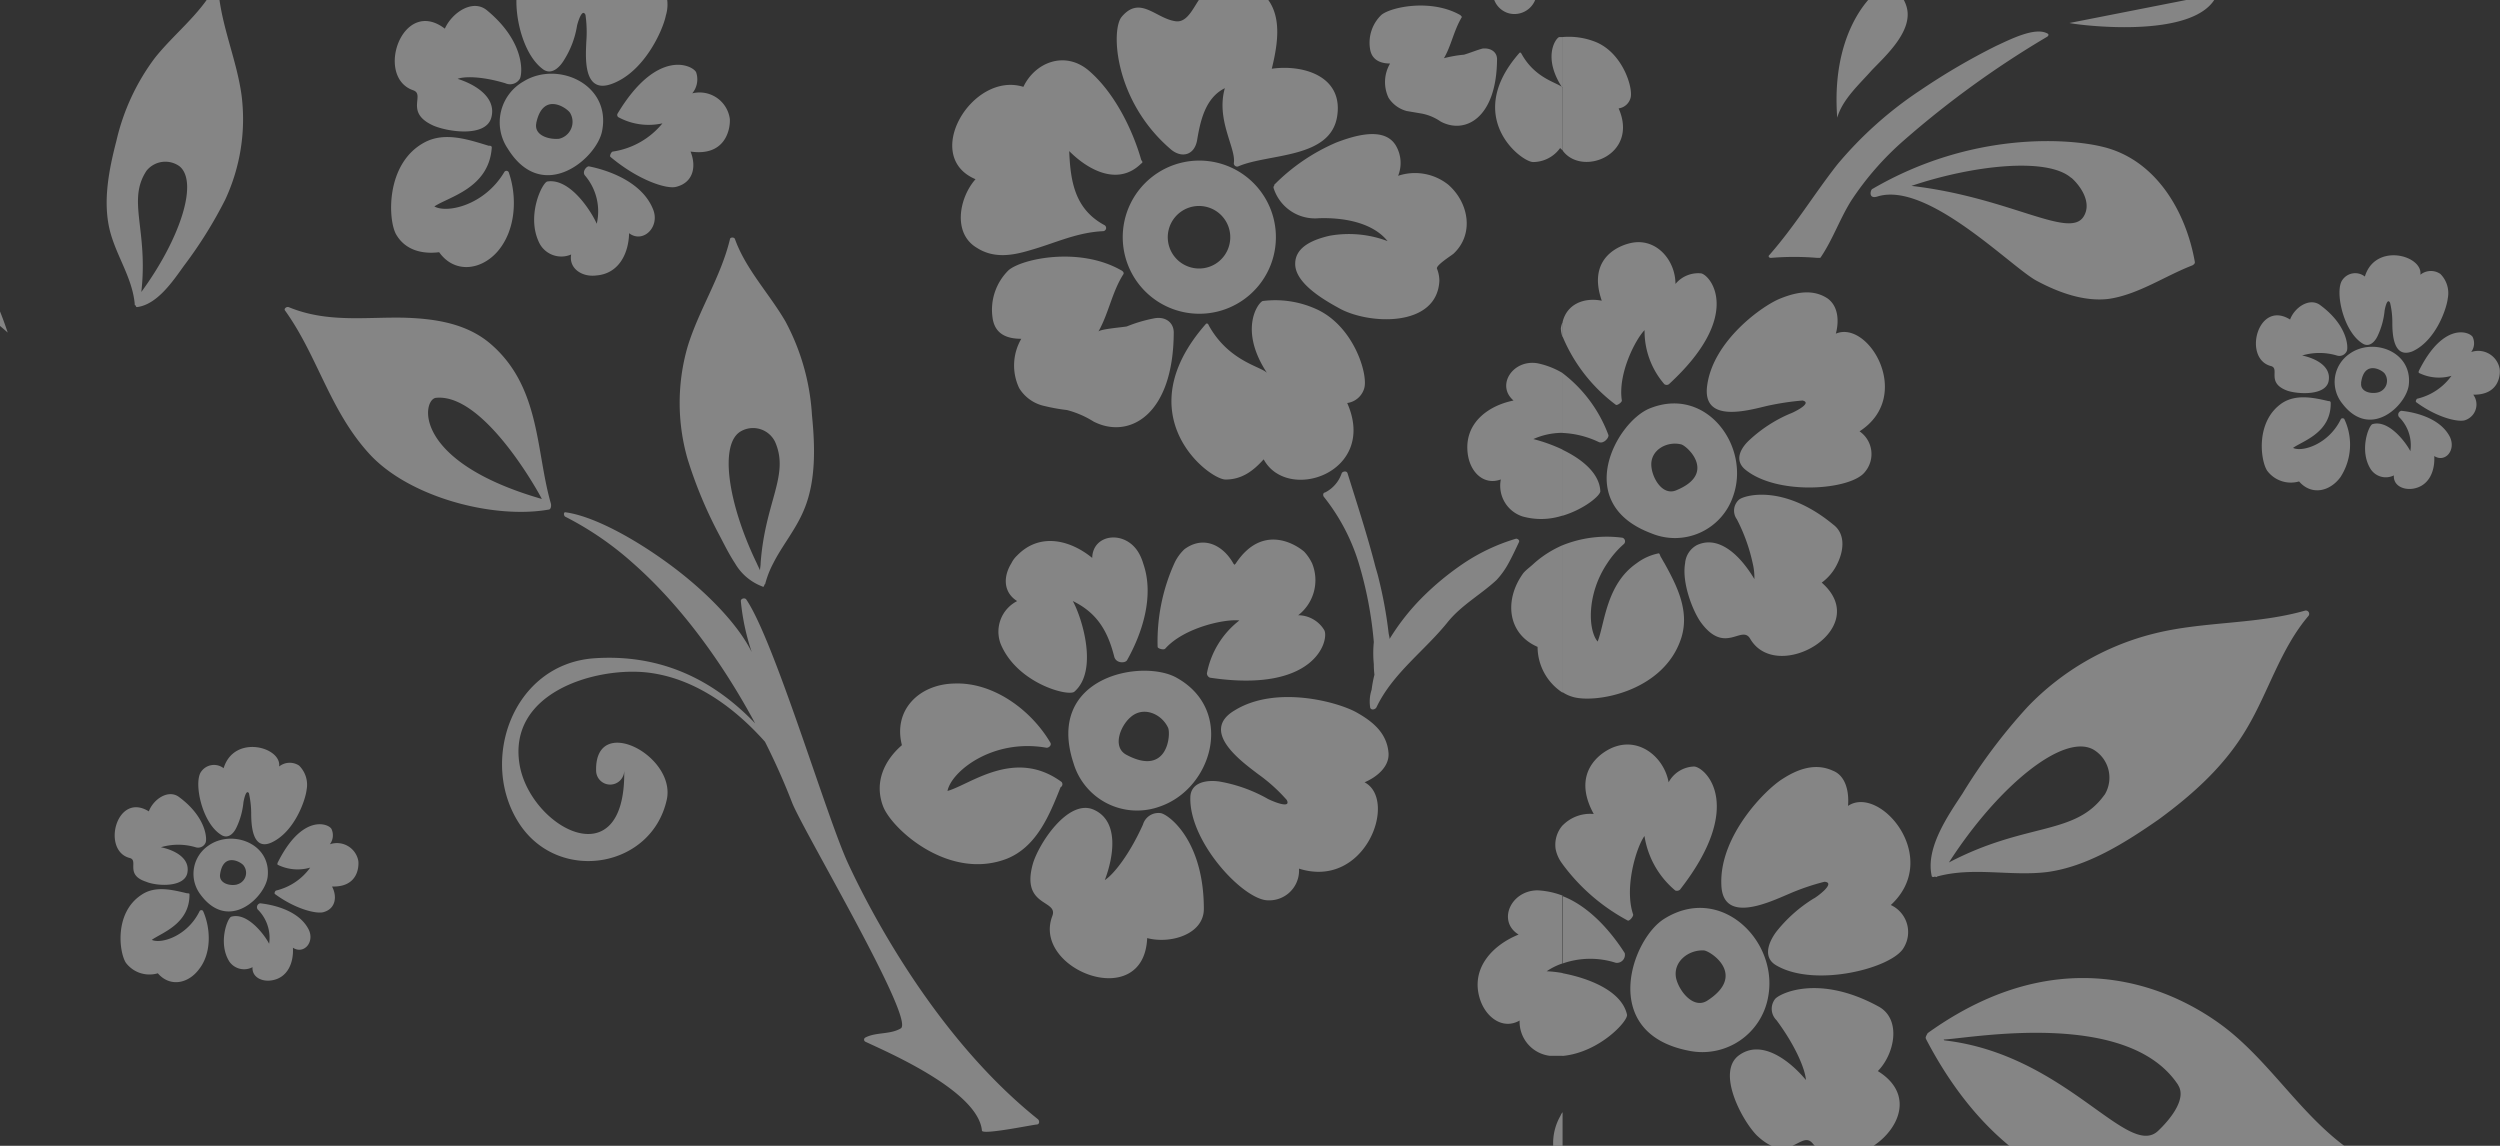 <svg xmlns="http://www.w3.org/2000/svg" width="120" height="55" viewBox="0 0 120 55">
    <rect x="0" y="0" width="120" height="55" fill="#333333" stroke="none"/>
    <g>
        <g clip-path="url(#clip-110:1174)" opacity=".4">
            <path fill="#fff"
                  d="M82.624 42.442c-.086-2.327 2.124-4.563 2.963-5.07.726-.466 1.557-.76 2.387-.38.645.251.787 1.055.731 1.691 1.527-1.025 4.52 2.478 2.054 4.758a1.43 1.43 0 0 1 .632 2.028c-.515.995-4.277 1.968-6.137.865-.645-.376-.372-1.094 0-1.6a6.917 6.917 0 0 1 1.808-1.609c.043 0 1.115-.757.514-.8-.592.148-1.17.347-1.73.592-.895.377-3.183 1.48-3.222-.475zM84.328 54.5c-.713-.718-1.95-3.036-.865-3.84 1.086-.805 2.444.246 3.222 1.18-.03-.467-.45-1.574-1.414-2.872a.765.765 0 0 1-.07-1.012c.2-.26 2.103-1.228 5.005.376 1.077.632.722 2.28-.07 3.08 3.054 1.894-1.362 5.57-3.14 3.46-.553-.636-1.124 1.094-2.668-.372zm-9.346-8.244v-.005l.022-.008v-3.23c1.326.51 2.369 1.77 2.984 2.737a.385.385 0 0 1-.433.463 4.018 4.018 0 0 0-2.573.043zm0-.005a3.024 3.024 0 0 0-.74.369c.256.012.51.041.762.086v.009c1.154.216 2.828.804 3.092 1.985.07.298-1.324 1.82-3.092 1.985v-.008h-.632a1.651 1.651 0 0 1-1.431-1.691c-.818.467-1.661-.17-1.925-1.1-.407-1.422.623-2.52 1.877-3.027-1.03-.631-.39-2.11.904-2.123.413.02.82.106 1.207.255v.021a4.004 4.004 0 0 0-.022-.008zm.022-4.77v-.004a1.695 1.695 0 0 1-.333-.718 1.415 1.415 0 0 1 .333-1.142v.005a1.845 1.845 0 0 1 1.496-.55c-1.16-2.11.497-3.083 1.086-3.252 1.21-.376 2.305.593 2.508 1.73a1.436 1.436 0 0 1 1.228-.757c.545.04 2.479 1.86-.683 5.912a.229.229 0 0 1-.225.04 4.252 4.252 0 0 1-1.479-2.617c-.398.553-.978 2.491-.545 3.763.03.082-.173.337-.26.294a9.381 9.381 0 0 1-3.126-2.703zm9.873 6.337a3.208 3.208 0 0 1-3.819 2.616c-4.325-.843-2.75-5.363-1.167-6.336 2.703-1.687 5.467 1.055 4.986 3.72zm-3.083-2.197c-.74-.044-1.514.545-1.337 1.349.152.623.844 1.488 1.501 1.055 1.89-1.224.165-2.365-.164-2.404zm-.909-18.585a1.085 1.085 0 0 1 .554-.865c.835-.402 1.648.147 2.24.865.197.24.375.494.532.761a2.96 2.96 0 0 0-.082-.76 8.432 8.432 0 0 0-.76-2.111.705.705 0 0 1 .09-.93c.207-.212 2.123-.805 4.532 1.18.571.424.537 1.185.212 1.86-.17.37-.432.69-.76.93 2.508 2.197-2.133 4.9-3.43 2.703-.407-.718-1.207.8-2.375-.8-.394-.554-.917-1.903-.753-2.833zm-5.449 6.397a1.633 1.633 0 0 1-.432-.208v-7.054a5.687 5.687 0 0 1 2.88-.359.182.182 0 0 1 .07.294c-.31.271-.581.584-.805.93-.995 1.48-.926 3.21-.463 3.758.342-.847.402-2.746 1.873-3.758.3-.228.647-.387 1.016-.467.1-.039.09.078.147.169.056.09.117.212.173.298.61 1.099 1.198 2.28.818 3.547-.822 2.664-4.248 3.213-5.277 2.85zM92.528 49.59c7.301-5.238 13.062-1.306 14.654.043 2.088 1.77 3.52 4.178 5.812 5.7a.162.162 0 0 1 .079.156.172.172 0 0 1-.032.084.168.168 0 0 1-.073.055c-3.192 1.479-14.307 6.08-20.491-5.7-.065-.126-.065-.126.051-.338zm12.024 2.491c-2.413-3.676-9.956-2.24-11.254-2.184.013.043.048.043.048.043 5.795.675 8.78 5.7 10.237 4.347.536-.506 1.401-1.522.969-2.197zm-1.146-21.672c2.379-.593 4.865-.424 7.236-1.099a.16.16 0 0 1 .174.069.159.159 0 0 1-.01.186c-1.332 1.561-1.916 3.637-2.941 5.367-1.051 1.8-2.565 3.166-4.239 4.395-1.574 1.094-3.425 2.279-5.384 2.534-1.748.208-3.52-.26-5.25.208-.04.039-.079.039-.109 0-.052.043-.164.043-.164-.04-.29-1.336.778-2.871 1.475-3.93a26.78 26.78 0 0 1 3.139-4.179 12.647 12.647 0 0 1 6.073-3.511zm-2.383 7.737a1.572 1.572 0 0 0-.07-1.74 1.57 1.57 0 0 0-.449-.414c-1.432-.843-4.589 1.73-6.955 5.406 3.728-1.954 6.055-1.267 7.469-3.252zm-86.341-.862c.062.202.075.416.035.624-.056.506-.584 2.029-1.69 2.535-.948.423-.97-.93-.97-1.436a4.574 4.574 0 0 0-.108-.93c-.151-.242-.263.432-.263.432-.042.425-.157.84-.342 1.224-.143.299-.415.55-.731.338-.93-.576-1.324-2.522-.96-3.028a.753.753 0 0 1 1.081-.169c.502-1.647 2.794-1.016 2.664-.082a.813.813 0 0 1 .96-.043c.15.15.261.333.324.535zm-4.817 3.172a.39.39 0 0 1-.48.211 2.93 2.93 0 0 0-1.661 0c.614.126 1.405.498 1.271 1.224-.134.727-1.487.645-1.98.433-1.034-.337-.347-1.012-.779-1.138-1.38-.337-.653-3.209.908-2.24.2-.55.887-1.055 1.41-.718 1.401 1.012 1.388 2.115 1.31 2.227zm-3.135 6.25a1.42 1.42 0 0 1-.689-.494c-.324-.506-.562-2.387.736-3.252.666-.463 1.487-.251 2.201-.082.043 0 .117 0 .117.039.021 1.435-1.35 1.86-1.808 2.197.441.207 1.713-.17 2.3-1.393a.108.108 0 0 1 .121-.025.108.108 0 0 1 .036.025c.38.848.41 2.028-.178 2.785-.523.718-1.41.887-1.99.212a1.419 1.419 0 0 1-.846-.013zm4.79-.204a.866.866 0 0 1-.505-.337c-.57-.891-.09-2.12.087-2.163.77-.225 1.596.865 1.816 1.298a1.92 1.92 0 0 0-.55-1.648.19.19 0 0 1 .118-.294c.774.086 1.903.402 2.335 1.267.29.614-.25 1.202-.761.865.043.7-.238 1.44-1.008 1.566-.497.086-.969-.17-.93-.632a.865.865 0 0 1-.602.078zm4.454-6.334a.717.717 0 0 1-.14.357 1.043 1.043 0 0 1 1.366.8c.034.294-.026 1.267-1.263 1.228.25.463.186 1.055-.39 1.224-.306.108-1.314-.104-2.352-.865-.043-.039.017-.169.07-.169a2.829 2.829 0 0 0 1.625-1.098c-.51.15-1.06.104-1.54-.126-.034 0-.034-.043-.034-.086 1.185-2.405 2.461-1.899 2.595-1.643a.718.718 0 0 1 .063.378zM9.64 42.96a1.637 1.637 0 0 1 .359-2.366c1.12-.8 3.019-.125 2.85 1.48-.1.964-1.855 2.694-3.21.886zm1.747-.51a.575.575 0 0 0 .316-.892c-.087-.16-.995-.705-1.142.433-.039.424.497.55.826.463zm63.617 13.896a2.626 2.626 0 0 1-.1-2.79.537.537 0 0 1 .1-.169zM65.5 37.55c1.61.848.04 5.156-3.148 4.144a1.43 1.43 0 0 1-.88 1.414c-.182.076-.38.113-.578.108-1.163.039-3.819-2.781-3.758-4.944.017-.722.778-.847 1.388-.76.8.137 1.57.41 2.28.804.043.043 1.223.588.96.082a7.954 7.954 0 0 0-1.354-1.224c-.779-.593-2.863-2.072-1.133-3.084 2.002-1.224 5.008-.38 5.873.126.744.423 1.414.968 1.497 1.903.064.674-.558 1.18-1.147 1.431zm-14.99 6.423c.311-.8-1.51-.42-.938-2.491.272-.97 1.7-3.162 2.928-2.617 1.228.545.964 2.236.532 3.378.402-.255 1.163-1.185 1.83-2.664a.774.774 0 0 1 .843-.55c.35.04 2.08 1.267 2.08 4.602-.004 1.228-1.622 1.691-2.72 1.397-.156 3.594-5.537 1.522-4.555-1.055zm-7.218-8.205c-.433-1.69.83-2.92 2.5-2.958 1.88-.082 3.702 1.267 4.623 2.833.078.125-.065.25-.177.25-2.595-.462-4.576 1.143-4.758 2.072 1.09-.302 3.226-2.08 5.475-.432a.165.165 0 0 1-.047.255c-.523 1.306-1.125 2.829-2.552 3.421-2.78 1.094-5.532-1.397-5.964-2.495-.445-1.164.056-2.215.9-2.946zm19.742-6.042c.22.126.404.306.533.524.238.462-.406 3.04-5.488 2.279a.229.229 0 0 1-.147-.212 4.196 4.196 0 0 1 1.557-2.535c-.683-.082-2.651.338-3.555 1.35-.065.086-.368 0-.368-.082a9.116 9.116 0 0 1 .804-4.014c.117-.254.281-.483.485-.675.917-.674 1.847-.19 2.34.675.017.043.056.043.056.087.022-.048.052-.048.073-.087 1.26-1.899 2.85-.93 3.283-.55.151.164.276.35.372.55a2.128 2.128 0 0 1-.666 2.496c.253.001.502.068.721.194zm-6.53 2.82c2.768 1.566 1.696 5.303-.834 6.168a3.184 3.184 0 0 1-4.144-2.09c-1.37-4.182 3.357-5.025 4.978-4.078zm-2.434 3.685c1.998 1.068 2.136-1.003 1.998-1.298-.312-.674-1.194-1.055-1.804-.505-.489.419-.887 1.435-.195 1.803zm19.57-9.195c.406-.359.865-.65 1.363-.865v7.076a2.625 2.625 0 0 1-1.199-2.197c-1.466-.636-1.608-2.284-.679-3.547.147-.169.338-.298.515-.467zM40.702 41.43c1.081 2.344 4.247 8.399 9.117 12.291.095.087.078.256-.06.256-.364.043-2.604.506-2.626.294-.177-1.9-4.515-3.759-5.588-4.265a.112.112 0 0 1-.05-.166.113.113 0 0 1 .05-.042c.51-.263 1.177-.133 1.687-.432.748-.376-4.736-9.584-5.216-10.851a32.5 32.5 0 0 0-1.297-2.911c-1.544-1.734-3.52-3.131-5.8-3.339-2.478-.208-6.51 1.016-5.986 4.394.471 3.038 5.116 5.613 5.03.315a.675.675 0 0 1-1.35.022c-.069-2.785 3.859-.713 3.391 1.393-.722 3.257-5.107 4.018-7.023 1.228-2.046-2.992-.407-7.767 3.576-8.022 3.197-.208 5.71 1.055 7.69 3.127-1.34-2.496-3.321-5.45-5.86-7.686A15.211 15.211 0 0 0 27.13 24.8c-.073-.043-.086-.212 0-.212 1.289.169 3.196 1.18 4.935 2.448 1.739 1.267 3.33 2.872 4.018 4.264a10.866 10.866 0 0 1-.523-2.447c-.005-.126.186-.17.255-.087 1.358 1.985 3.87 10.475 4.887 12.664zm28.83-11.622c-1.102 1.397-2.677 2.492-3.46 4.14-.064.13-.31.168-.31-.04a1.805 1.805 0 0 1 .077-.804 5.52 5.52 0 0 1 .134-.718 4.076 4.076 0 0 1-.03-.506 5.39 5.39 0 0 1 0-1.06 18.621 18.621 0 0 0-.727-3.801 9.594 9.594 0 0 0-1.67-3.17c-.06-.078-.034-.208.053-.208.38-.191.67-.526.804-.93.043-.086.234-.125.277 0 .454 1.453.921 2.89 1.297 4.325.06.255.139.467.195.718.217.862.377 1.738.48 2.62.009.083.048.209.048.295.421-.687.917-1.325 1.479-1.903a13.4 13.4 0 0 1 2.08-1.73 9.251 9.251 0 0 1 2.513-1.18c.086 0 .182.082.138.168-.16.337-.315.675-.501 1.012-.157.292-.35.562-.576.805-.722.674-1.643 1.18-2.3 1.967zm5.476-22.58v-.005a.456.456 0 0 1 .009.009V4.23a.14.14 0 0 0-.01-.014V1.778a3.46 3.46 0 0 1 1.631.255c1.268.55 1.76 2.197 1.63 2.664a.688.688 0 0 1-.574.506c.986 2.236-1.76 3.292-2.686 2.025zm6.937 11.275c.286-2.15 2.656-3.84 3.52-4.178.745-.298 1.549-.467 2.258 0 .545.394.545 1.142.398 1.691 1.57-.675 3.754 2.997 1.138 4.688a1.327 1.327 0 0 1 .264 1.942c-.658.882-4.243 1.168-5.779-.13-.519-.462-.164-1.05.269-1.431a6.71 6.71 0 0 1 1.907-1.228c.039 0 1.146-.507.601-.632-.561.047-1.119.131-1.67.251-.89.208-3.165.887-2.906-.973zm-5.211 2.712a4.47 4.47 0 0 0-1.73-.433V17.91A6.63 6.63 0 0 1 77.2 20.87c.056.112-.212.462-.467.346zm-1.73 3.542V21.59c.878.42 1.769 1.098 1.812 1.985.008.208-.766.865-1.812 1.18zm.004-8.594v-.718c.208-.843 1.012-1.18 1.877-1.012-.735-2.115.938-2.703 1.51-2.79 1.163-.177 2.028.883 2.028 1.986a1.413 1.413 0 0 1 1.241-.506c.493.13 1.985 2.067-1.557 5.32a.195.195 0 0 1-.216 0 3.893 3.893 0 0 1-.952-2.596c-.45.463-1.288 2.107-1.09 3.378.01.078-.216.247-.285.208a7.857 7.857 0 0 1-2.556-3.27zm8.178 7.664a2.945 2.945 0 0 1-3.922 1.773c-3.837-1.436-1.67-5.363-.07-5.999 2.73-1.098 4.849 1.86 3.992 4.226zm-2.49-2.496c-.671-.168-1.476.26-1.432 1.017.03.592.54 1.479 1.21 1.18 1.93-.8.528-2.11.226-2.197zm9.186-12.265c4.787-2.79 9.441-2.41 11.007-2.029 2.569.593 4.031 3.084 4.463 5.532.013.086-.052.13-.117.169-1.314.506-2.59 1.397-4.009 1.608-1.194.148-2.435-.315-3.46-.865-1.207-.635-5.212-4.774-7.625-4.056-.493.168-.355-.338-.26-.36zm9.536-.528c-1.163-1.016-4.775-.593-7.668.385 4.697.545 7.573 2.573 8.261 1.475.402-.632-.095-1.427-.58-1.86zM90.106-.419c.65-.463 1.242.125 1.415.761.315 1.142-1 2.327-1.674 3.028-.593.674-1.406 1.392-1.66 2.279-.295-3.914 1.457-5.73 1.92-6.068zm16.327.125c-.886 2.327-7.062 1.44-7.097 1.397M84.938 12.232c1.237-1.415 2.124-2.894 3.244-4.325a18.467 18.467 0 0 1 4.018-3.59 31.393 31.393 0 0 1 3.607-2.11c.731-.338 1.89-.93 2.482-.593.07.043.035.125-.056.168A46.014 46.014 0 0 0 91.4 6.726a14.19 14.19 0 0 0-2.544 2.91c-.553.887-.873 1.839-1.453 2.704a.07.07 0 0 1-.073.039h-.095a13.284 13.284 0 0 0-2.232 0c-.1 0-.147-.082-.065-.147zm27.494 1.21a.75.75 0 0 1 .504-.32.746.746 0 0 1 .577.152c.502-1.648 2.794-1.016 2.665-.087a.802.802 0 0 1 .96-.038 1.301 1.301 0 0 1 .354 1.18c-.056.506-.584 2.029-1.691 2.535-.947.376-.969-.891-.969-1.397a3.935 3.935 0 0 0-.108-.93c-.151-.299-.263.376-.263.376a3.677 3.677 0 0 1-.342 1.228c-.143.295-.415.55-.731.338-.93-.593-1.324-2.535-.956-3.036zm.212 3.413a.388.388 0 0 1-.48.208 2.929 2.929 0 0 0-1.661 0c.614.13 1.406.501 1.272 1.224-.134.722-1.488.635-1.981.467-1.034-.377-.346-1.051-.779-1.181-1.379-.337-.653-3.21.909-2.236.199-.55.886-1.055 1.41-.718 1.401 1.012 1.384 2.11 1.31 2.236zm-3.137 6.235a1.414 1.414 0 0 1-.686-.5c-.325-.506-.563-2.387.735-3.252.666-.424 1.488-.256 2.201-.087.044 0 .117 0 .117.087.022 1.444-1.349 1.825-1.808 2.162.441.212 1.713-.169 2.301-1.393a.118.118 0 0 1 .156 0 2.867 2.867 0 0 1-.177 2.79c-.524.718-1.41.887-1.99.212-.278.08-.575.074-.849-.019zm7.337-1.2c.043.7-.238 1.435-1.008 1.565-.498.082-.969-.169-.93-.636a.867.867 0 0 1-1.112-.298c-.57-.896-.09-2.12.087-2.163.77-.225 1.596.865 1.816 1.298a1.908 1.908 0 0 0-.549-1.644.182.182 0 0 1-.032-.086.18.18 0 0 1 .012-.092.194.194 0 0 1 .137-.116c.774.082 1.903.398 2.335 1.263.295.649-.246 1.241-.756.908zm1.872-2.946a.792.792 0 0 1-.075 1.028.796.796 0 0 1-.314.196c-.307.108-1.315-.1-2.353-.865-.043-.039.018-.169.069-.169a2.815 2.815 0 0 0 1.627-1.094 2.163 2.163 0 0 1-1.54-.13c-.035 0-.035-.043-.035-.086 1.185-2.41 2.461-1.899 2.595-1.644a.71.71 0 0 1-.073.718 1.043 1.043 0 0 1 1.195.392c.086.124.145.265.172.413.043.294-.031 1.263-1.268 1.241zm-6.301.407a1.648 1.648 0 0 1-.334-1.261 1.647 1.647 0 0 1 .693-1.105c1.12-.805 3.019-.126 2.85 1.475-.095.973-1.851 2.703-3.209.89zm.921-.965c-.052.433.497.54.826.445a.575.575 0 0 0 .383-.363.59.59 0 0 0-.071-.523c-.087-.16-.995-.71-1.142.432zM73.728-.12a1.073 1.073 0 0 1-1.276.766 1.05 1.05 0 0 1-.766-1.272 1.05 1.05 0 0 1 2.037.506zm1.276 4.33a.164.164 0 0 1 .004.007v3.007c-.039-.041-.093-.085-.121-.12a1.6 1.6 0 0 1-1.298.674c-.562 0-3.377-2.154-.657-5.238.039-.043.078 0 .1.04.637 1.163 1.662 1.367 1.93 1.589l.042.062zm-.16-2.43h.16v2.43a.247.247 0 0 0-.041-.041c-.927-1.447-.282-2.347-.12-2.39zM70.15.852c-.376.644-.493 1.349-.84 1.941.316-.082.637-.139.961-.168.298-.087.588-.212.89-.294.394-.044.697.168.697.506-.013 2.828-1.53 3.628-2.707 2.997a2.382 2.382 0 0 0-.895-.38l-.74-.126a1.488 1.488 0 0 1-.865-.632 1.76 1.76 0 0 1 .073-1.647c-.462 0-.89-.169-.964-.718a1.852 1.852 0 0 1 .54-1.61c.437-.376 2.375-.8 3.79 0 .047.044.103.087.06.13zm-9.44 8.625a3.676 3.676 0 1 1-2.263-1.662c.944.232 1.758.83 2.263 1.662zm-1.747 1.398a1.5 1.5 0 1 0-1.762 1.97 1.493 1.493 0 0 0 1.808-1.099 1.5 1.5 0 0 0-.046-.871zm.46-2.883a.16.16 0 0 1-.187-.094.16.16 0 0 1-.011-.075c.108-.718-.865-2.067-.433-3.59-.934.463-1.172 1.562-1.323 2.449-.117.8-.779.93-1.298.462-2.69-2.322-2.85-5.7-2.335-6.331.887-1.06 1.635.077 2.595.207.61.087.9-.8 1.237-1.18.575-.636 1.436-1.026 2.266-.593 1.709.8 1.484 2.53 1.112 4.052 1.483-.211 3.412.338 3.144 2.24-.286 2.107-3.313 1.813-4.766 2.453zm10.35 4.182c-.095.087-.843.55-.8.718.077.188.117.39.117.593-.12 2.266-3.442 2.097-4.835 1.297-.692-.38-2.085-1.18-2.085-2.11-.008-.848.922-1.185 1.64-1.354a5.247 5.247 0 0 1 2.793.255c-.744-.93-2.205-1.137-3.304-1.098a2.08 2.08 0 0 1-2.162-1.436.113.113 0 0 1 .026-.126v-.043a9.38 9.38 0 0 1 2.997-2.037c.783-.294 2.292-.8 2.85.169a1.648 1.648 0 0 1 .1 1.436 2.56 2.56 0 0 1 2.413.432c.986.865 1.245 2.37.25 3.304zm-4.59 6.935a.995.995 0 0 1-.517.236c1.479 3.335-2.872 4.814-4.01 2.703-.484.537-1.029.97-1.829.97s-4.81-3.08-.939-7.475c.057-.038.109 0 .139.087.957 1.718 2.505 1.962 2.788 2.269-1.366-2.075-.433-3.364-.206-3.45.87-.111 1.755.02 2.556.38 1.808.801 2.509 3.124 2.322 3.798a.995.995 0 0 1-.303.482zm-11.27-5.931c-.535.843-.7 1.876-1.192 2.741.073-.125 1.172-.211 1.366-.25.41-.167.836-.295 1.271-.38.55-.126.982.168.982.674-.017 4.014-2.18 5.134-3.853 4.269a4.57 4.57 0 0 0-1.272-.55 8.741 8.741 0 0 1-1.064-.19 1.886 1.886 0 0 1-1.232-.865 2.544 2.544 0 0 1 .103-2.365c-.67 0-1.271-.208-1.38-1.013a2.662 2.662 0 0 1 .77-2.279c.64-.55 3.387-1.142 5.398 0 .09.043.165.126.104.208zm.87-5.333c-1.103 1.099-2.534.337-3.46-.592.057 1.479.281 2.785 1.678 3.546a.156.156 0 0 1 .09.174.155.155 0 0 1-.15.124c-1.285.061-2.327.589-3.538.926-.852.255-1.721.38-2.509-.125-1.193-.701-.843-2.431-.069-3.296-2.608-1.099-.155-5.199 2.297-4.433.562-1.18 1.98-1.735 3.11-.805 1.224 1.03 2.119 2.803 2.551 4.325.057.048.078.126 0 .156zm.087 19.19c.575 1.618-.1 3.464-.766 4.645-.082.169-.545.169-.623-.169-.32-1.267-.856-2.11-1.985-2.66.441.8 1.233 3.335.078 4.347-.264.255-2.742-.38-3.538-2.28a1.648 1.648 0 0 1 .787-2.066c-.674-.424-.67-1.181-.276-1.817.07-.143.167-.272.285-.38 1.077-1.103 2.539-.74 3.594.125.026-1.18 1.622-1.35 2.249-.212.083.148.148.304.195.467zm18.935-9.597c.422.088.827.246 1.198.467v2.872c-.483-.001-.961.1-1.402.298.482.124.952.293 1.402.506v3.166a3.3 3.3 0 0 1-1.92.043 1.549 1.549 0 0 1-1.043-1.777c-.83.307-1.505-.368-1.596-1.298-.147-1.397.969-2.24 2.206-2.49-.852-.723-.035-1.99 1.155-1.787zm1.198-1.254a1.298 1.298 0 0 1-.083-.424c.014-.102.041-.2.082-.294zm-37.286-.727a10.857 10.857 0 0 1 1.258 4.476c.143 1.436.208 3.123-.376 4.52-.385.947-1.055 1.73-1.488 2.595a4.602 4.602 0 0 0-.38.973c-.009.04-.026.04-.048.04.009.086-.039.129-.1.086a2.551 2.551 0 0 1-1.297-1.099c-.32-.489-.55-.973-.753-1.354A20.916 20.916 0 0 1 33 22.02a9.741 9.741 0 0 1 0-5.363c.536-1.769 1.609-3.373 2.041-5.19.022-.086.2-.086.234 0 .52 1.462 1.67 2.647 2.444 3.992zm-.515 5.748a1.176 1.176 0 0 0-1.635-.506c-1.055.592-.631 3.464.757 6.336.056.13.1.208.156.337.004-.13.03-.207.03-.337.212-2.958 1.401-4.226.692-5.83zm-23.515-6.293c-.078-.082.052-.208.173-.169 1.847.762 3.68.468 5.536.506 1.458.044 3.002.26 4.17 1.272 2.387 2.067 2.153 5.147 2.875 7.642.026.087.018.299-.116.299-2.643.463-6.717-.593-8.62-2.703-1.886-2.076-2.457-4.671-4.018-6.847zm7.253 4.182c-.67.04-1.237 3.04 5.069 4.857-.009-.043-2.703-5.064-5.06-4.857zM25.05-1.029a1.036 1.036 0 0 1 1.518-.13c.89-2.236 3.992-1.094 3.706.17a1.19 1.19 0 0 1 1.337.042 1.794 1.794 0 0 1 .35 1.691c-.138.701-1.046 2.747-2.634 3.296-1.362.467-1.21-1.354-1.185-2.028a5.909 5.909 0 0 0-.039-1.298c-.177-.38-.41.506-.41.55a4.39 4.39 0 0 1-.61 1.604c-.23.39-.64.77-1.051.432-1.198-.916-1.544-3.671-.982-4.329zm-.1 4.814a.549.549 0 0 1-.692.212c-1.12-.338-1.968-.338-2.292-.212.835.26 1.881.886 1.617 1.86-.263.973-2.127.674-2.79.38-1.387-.631-.367-1.479-.955-1.69-1.864-.632-.528-4.52 1.514-2.96.35-.778 1.358-1.457 2.041-.864 1.834 1.522 1.687 3.04 1.557 3.274zm-4.554 3.04c.969-.506 2.085-.125 3.054.169.065 0 .155 0 .155.086-.13 1.964-2.076 2.366-2.755 2.83.597.34 2.396-.044 3.352-1.644a.12.12 0 0 1 .108-.067.12.12 0 0 1 .108.067c.429 1.223.338 2.828-.566 3.84-.805.887-2.054 1.012-2.772 0-.827.104-1.64-.104-2.072-.865-.394-.722-.498-3.425 1.388-4.416zm7.02 5.39a1.185 1.185 0 0 1-1.506-.507c-.687-1.306.117-2.954.364-2.997 1.094-.169 2.11 1.436 2.37 2.029a2.648 2.648 0 0 0-.571-2.323c-.138-.177.074-.433.19-.433 1.064.212 2.59.805 3.088 2.072.338.844-.488 1.644-1.154 1.138-.022.973-.493 1.946-1.575 2.028-.683.09-1.328-.337-1.206-1.008zm5.73-4.94c.29.718.134 1.484-.683 1.691-.437.13-1.808-.298-3.162-1.436-.056-.047.044-.255.117-.255a3.797 3.797 0 0 0 2.379-1.354 3.05 3.05 0 0 1-2.12-.298.134.134 0 0 1-.034-.169c1.903-3.166 3.611-2.322 3.771-1.985a1.047 1.047 0 0 1-.186 1.012 1.466 1.466 0 0 1 1.804 1.228c.03.463-.19 1.813-1.886 1.566zm-8.784-.156a2.257 2.257 0 0 1 .766-3.209c1.635-1.012 4.208.13 3.775 2.366-.242 1.332-2.871 3.568-4.54.843zm1.38-1.202c-.117.593.627.792 1.094.744a.835.835 0 0 0 .536-1.228c-.1-.208-1.297-1.095-1.63.467zM10.479-.506c.143 1.774.89 3.378 1.12 5.108a9.147 9.147 0 0 1-.791 4.987 20.814 20.814 0 0 1-1.977 3.166c-.519.722-1.276 1.86-2.249 1.985-.082 0-.047-.082-.082-.082s-.035-.043-.035-.087c-.12-1.262-.904-2.318-1.202-3.546-.333-1.393-.026-2.91.324-4.265.33-1.437.956-2.789 1.839-3.97.9-1.137 2.14-2.072 2.837-3.334.047-.1.212-.1.216.038zM6.78 14.026v-.006c0 .002-.003.004-.004.006zm0-.006C8.635 11.487 9.54 8.75 8.62 7.984a1.16 1.16 0 0 0-1.587.212c-.947 1.435.09 2.827-.25 5.824zM-4.23 12.33a1.124 1.124 0 0 1 .748-1.393C-2.34 10.601-.61 12.967.37 15.964c-2.244-2.02-3.974-1.976-4.602-3.633z"/>
        </g>
    </g>
</svg>